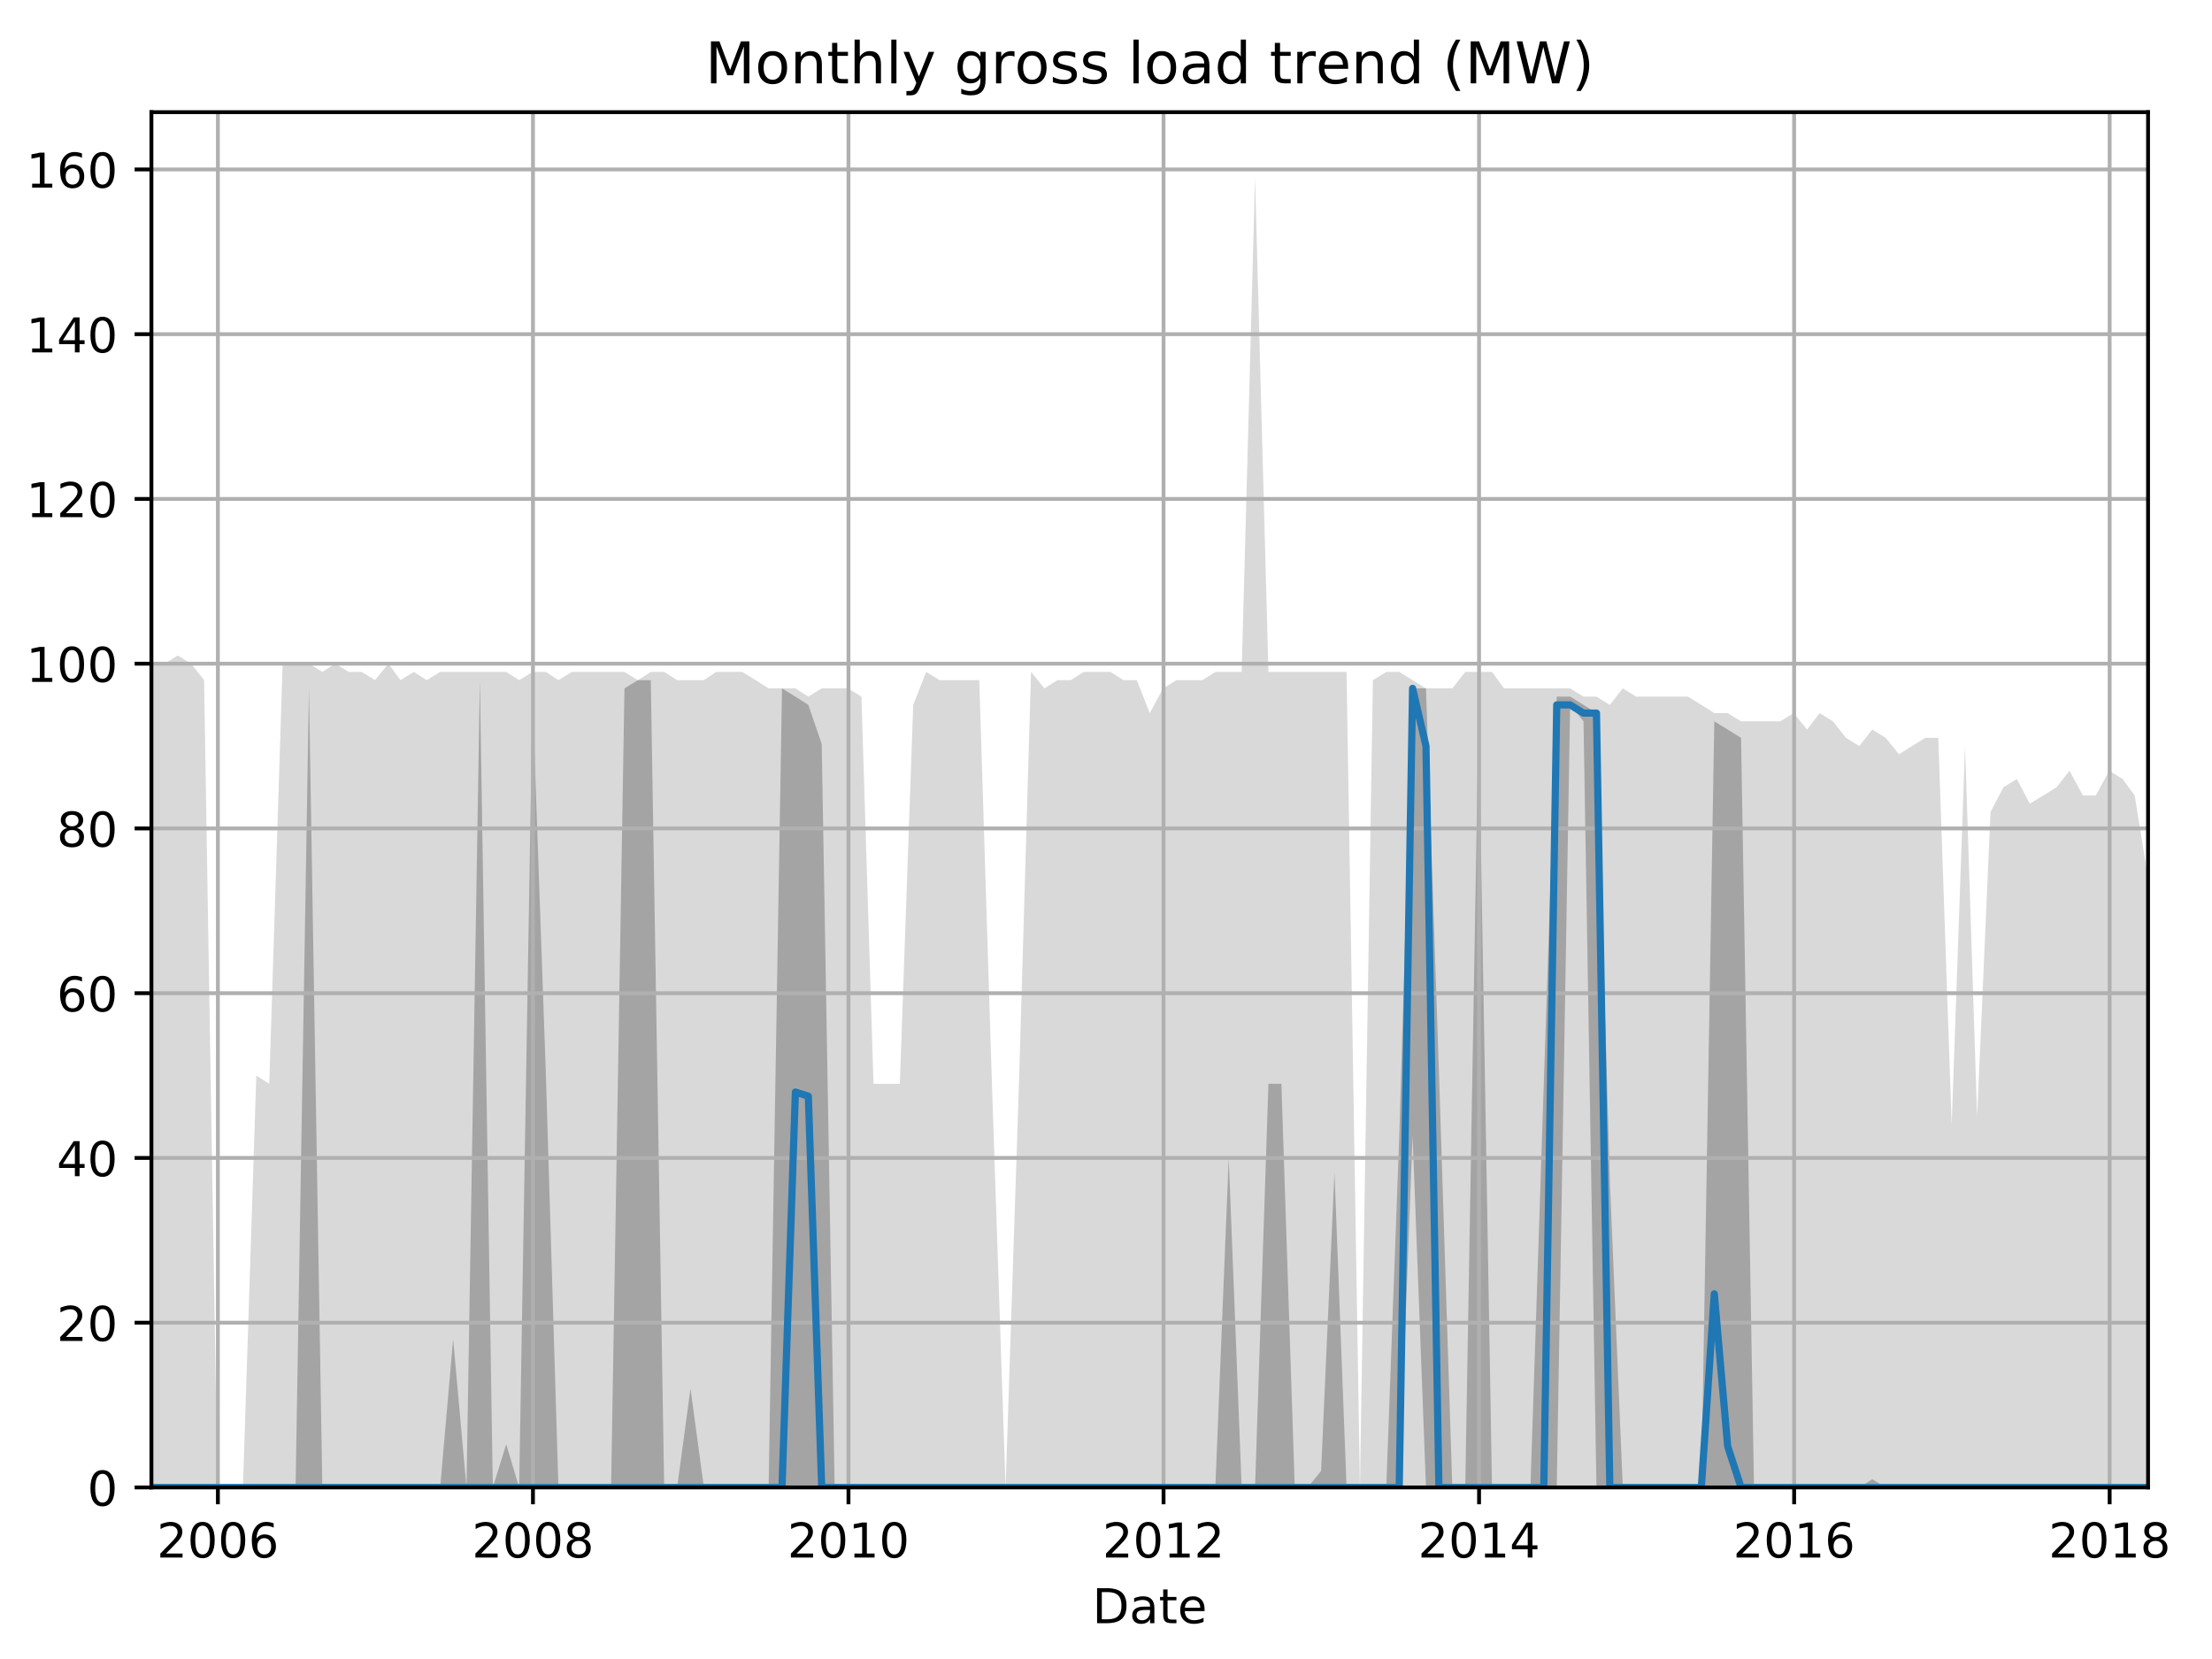 <?xml version="1.0" encoding="utf-8" standalone="no"?>
<!DOCTYPE svg PUBLIC "-//W3C//DTD SVG 1.1//EN"
  "http://www.w3.org/Graphics/SVG/1.1/DTD/svg11.dtd">
<!-- Created with matplotlib (http://matplotlib.org/) -->
<svg height="345.6pt" version="1.1" viewBox="0 0 460.8 345.6" width="460.8pt" xmlns="http://www.w3.org/2000/svg" xmlns:xlink="http://www.w3.org/1999/xlink">
 <defs>
  <style type="text/css">
*{stroke-linecap:butt;stroke-linejoin:round;}
  </style>
 </defs>
 <g id="figure_1">
  <g id="patch_1">
   <path d="M 0 345.6 
L 460.8 345.6 
L 460.8 0 
L 0 0 
z
" style="fill:none;"/>
  </g>
  <g id="axes_1">
   <g id="patch_2">
    <path d="M 31.543 309.863 
L 447.48 309.863 
L 447.48 23.365 
L 31.543 23.365 
z
" style="fill:none;"/>
   </g>
   <g id="PolyCollection_1">
    <path clip-path="url(#paa3d904469)" d="M 31.543 138.256 
L 31.543 309.863 
L 34.33 309.863 
L 37.028 309.863 
L 39.815 309.863 
L 42.512 309.863 
L 45.3 309.863 
L 48.087 309.863 
L 50.605 309.863 
L 53.392 309.863 
L 56.089 309.863 
L 58.877 309.863 
L 61.574 309.863 
L 64.361 309.863 
L 67.149 309.863 
L 69.846 309.863 
L 72.633 309.863 
L 75.331 309.863 
L 78.118 309.863 
L 80.905 309.863 
L 83.423 309.863 
L 86.21 309.863 
L 88.907 309.863 
L 91.695 309.863 
L 94.392 309.863 
L 97.179 309.863 
L 99.967 309.863 
L 102.664 309.863 
L 105.451 309.863 
L 108.149 309.863 
L 110.936 309.863 
L 113.723 309.863 
L 116.331 309.863 
L 119.118 309.863 
L 121.816 309.863 
L 124.603 309.863 
L 127.3 309.863 
L 130.088 309.863 
L 132.875 309.863 
L 135.572 309.863 
L 138.36 309.863 
L 141.057 309.863 
L 143.844 309.863 
L 146.631 309.863 
L 149.149 309.863 
L 151.936 309.863 
L 154.634 309.863 
L 157.421 309.863 
L 160.118 309.863 
L 162.906 309.863 
L 165.693 309.863 
L 168.39 309.863 
L 171.178 309.863 
L 173.875 309.863 
L 176.662 309.863 
L 179.45 309.863 
L 181.967 309.863 
L 184.755 309.863 
L 187.452 309.863 
L 190.239 309.863 
L 192.937 309.863 
L 195.724 309.863 
L 198.511 309.863 
L 201.209 309.863 
L 203.996 309.863 
L 206.693 309.863 
L 209.481 309.863 
L 212.268 309.863 
L 214.785 309.863 
L 217.573 309.863 
L 220.27 309.863 
L 223.057 309.863 
L 225.755 309.863 
L 228.542 309.863 
L 231.329 309.863 
L 234.027 309.863 
L 236.814 309.863 
L 239.512 309.863 
L 242.299 309.863 
L 245.086 309.863 
L 247.694 309.863 
L 250.481 309.863 
L 253.178 309.863 
L 255.966 309.863 
L 258.663 309.863 
L 261.45 309.863 
L 264.238 309.863 
L 266.935 309.863 
L 269.722 309.863 
L 272.42 309.863 
L 275.207 309.863 
L 277.994 309.863 
L 280.512 309.863 
L 283.299 309.863 
L 285.996 309.863 
L 288.784 309.863 
L 291.481 309.863 
L 294.268 309.863 
L 297.056 309.863 
L 299.753 309.863 
L 302.54 309.863 
L 305.238 309.863 
L 308.025 309.863 
L 310.812 309.863 
L 313.33 309.863 
L 316.117 309.863 
L 318.815 309.863 
L 321.602 309.863 
L 324.299 309.863 
L 327.087 309.863 
L 329.874 309.863 
L 332.571 309.863 
L 335.359 309.863 
L 338.056 309.863 
L 340.843 309.863 
L 343.631 309.863 
L 346.148 309.863 
L 348.935 309.863 
L 351.633 309.863 
L 354.42 309.863 
L 357.118 309.863 
L 359.905 309.863 
L 362.692 309.863 
L 365.39 309.863 
L 368.177 309.863 
L 370.874 309.863 
L 373.662 309.863 
L 376.449 309.863 
L 379.056 309.863 
L 381.844 309.863 
L 384.541 309.863 
L 387.328 309.863 
L 390.026 309.863 
L 392.813 309.863 
L 395.6 309.863 
L 398.298 309.863 
L 401.085 309.863 
L 403.782 309.863 
L 406.57 309.863 
L 409.357 309.863 
L 411.874 309.863 
L 414.662 309.863 
L 417.359 309.863 
L 420.146 309.863 
L 422.844 309.863 
L 425.631 309.863 
L 428.418 309.863 
L 431.116 309.863 
L 433.903 309.863 
L 436.601 309.863 
L 439.388 309.863 
L 442.175 309.863 
L 444.693 309.863 
L 447.48 309.863 
L 447.48 182.874 
L 447.48 182.874 
L 444.693 165.713 
L 442.175 162.281 
L 439.388 160.565 
L 436.601 165.713 
L 433.903 165.713 
L 431.116 160.565 
L 428.418 163.997 
L 425.631 165.713 
L 422.844 167.429 
L 420.146 162.281 
L 417.359 163.997 
L 414.662 169.145 
L 411.874 232.64 
L 409.357 155.417 
L 406.57 234.356 
L 403.782 153.701 
L 401.085 153.701 
L 398.298 155.417 
L 395.6 157.133 
L 392.813 153.701 
L 390.026 151.985 
L 387.328 155.417 
L 384.541 153.701 
L 381.844 150.269 
L 379.056 148.553 
L 376.449 151.985 
L 373.662 148.553 
L 370.874 150.269 
L 368.177 150.269 
L 365.39 150.269 
L 362.692 150.269 
L 359.905 148.553 
L 357.118 148.553 
L 354.42 146.837 
L 351.633 145.12 
L 348.935 145.12 
L 346.148 145.12 
L 343.631 145.12 
L 340.843 145.12 
L 338.056 143.404 
L 335.359 146.837 
L 332.571 145.12 
L 329.874 145.12 
L 327.087 143.404 
L 324.299 143.404 
L 321.602 143.404 
L 318.815 143.404 
L 316.117 143.404 
L 313.33 143.404 
L 310.812 139.972 
L 308.025 139.972 
L 305.238 139.972 
L 302.54 143.404 
L 299.753 143.404 
L 297.056 143.404 
L 294.268 141.688 
L 291.481 139.972 
L 288.784 139.972 
L 285.996 141.688 
L 283.299 309.863 
L 280.512 139.972 
L 277.994 139.972 
L 275.207 139.972 
L 272.42 139.972 
L 269.722 139.972 
L 266.935 139.972 
L 264.238 139.972 
L 261.45 37.008 
L 258.663 139.972 
L 255.966 139.972 
L 253.178 139.972 
L 250.481 141.688 
L 247.694 141.688 
L 245.086 141.688 
L 242.299 143.404 
L 239.512 148.553 
L 236.814 141.688 
L 234.027 141.688 
L 231.329 139.972 
L 228.542 139.972 
L 225.755 139.972 
L 223.057 141.688 
L 220.27 141.688 
L 217.573 143.404 
L 214.785 139.972 
L 212.268 225.776 
L 209.481 309.863 
L 206.693 227.492 
L 203.996 141.688 
L 201.209 141.688 
L 198.511 141.688 
L 195.724 141.688 
L 192.937 139.972 
L 190.239 146.837 
L 187.452 225.776 
L 184.755 225.776 
L 181.967 225.776 
L 179.45 145.12 
L 176.662 143.404 
L 173.875 143.404 
L 171.178 143.404 
L 168.39 145.12 
L 165.693 143.404 
L 162.906 143.404 
L 160.118 143.404 
L 157.421 141.688 
L 154.634 139.972 
L 151.936 139.972 
L 149.149 139.972 
L 146.631 141.688 
L 143.844 141.688 
L 141.057 141.688 
L 138.36 139.972 
L 135.572 139.972 
L 132.875 141.688 
L 130.088 139.972 
L 127.3 139.972 
L 124.603 139.972 
L 121.816 139.972 
L 119.118 139.972 
L 116.331 141.688 
L 113.723 139.972 
L 110.936 139.972 
L 108.149 141.688 
L 105.451 139.972 
L 102.664 139.972 
L 99.967 139.972 
L 97.179 139.972 
L 94.392 139.972 
L 91.695 139.972 
L 88.907 141.688 
L 86.21 139.972 
L 83.423 141.688 
L 80.905 138.256 
L 78.118 141.688 
L 75.331 139.972 
L 72.633 139.972 
L 69.846 138.256 
L 67.149 139.972 
L 64.361 138.256 
L 61.574 138.256 
L 58.877 138.256 
L 56.089 225.776 
L 53.392 224.06 
L 50.605 309.863 
L 48.087 309.863 
L 45.3 309.863 
L 42.512 141.688 
L 39.815 138.256 
L 37.028 136.54 
L 34.33 138.256 
L 31.543 138.256 
z
" style="fill:#808080;fill-opacity:0.3;"/>
   </g>
   <g id="PolyCollection_2">
    <path clip-path="url(#paa3d904469)" d="M 31.543 309.863 
L 31.543 309.863 
L 34.33 309.863 
L 37.028 309.863 
L 39.815 309.863 
L 42.512 309.863 
L 45.3 309.863 
L 48.087 309.863 
L 50.605 309.863 
L 53.392 309.863 
L 56.089 309.863 
L 58.877 309.863 
L 61.574 309.863 
L 64.361 309.863 
L 67.149 309.863 
L 69.846 309.863 
L 72.633 309.863 
L 75.331 309.863 
L 78.118 309.863 
L 80.905 309.863 
L 83.423 309.863 
L 86.21 309.863 
L 88.907 309.863 
L 91.695 309.863 
L 94.392 309.863 
L 97.179 309.863 
L 99.967 309.863 
L 102.664 309.863 
L 105.451 309.863 
L 108.149 309.863 
L 110.936 309.863 
L 113.723 309.863 
L 116.331 309.863 
L 119.118 309.863 
L 121.816 309.863 
L 124.603 309.863 
L 127.3 309.863 
L 130.088 309.863 
L 132.875 309.863 
L 135.572 309.863 
L 138.36 309.863 
L 141.057 309.863 
L 143.844 309.863 
L 146.631 309.863 
L 149.149 309.863 
L 151.936 309.863 
L 154.634 309.863 
L 157.421 309.863 
L 160.118 309.863 
L 162.906 309.863 
L 165.693 309.863 
L 168.39 309.863 
L 171.178 309.863 
L 173.875 309.863 
L 176.662 309.863 
L 179.45 309.863 
L 181.967 309.863 
L 184.755 309.863 
L 187.452 309.863 
L 190.239 309.863 
L 192.937 309.863 
L 195.724 309.863 
L 198.511 309.863 
L 201.209 309.863 
L 203.996 309.863 
L 206.693 309.863 
L 209.481 309.863 
L 212.268 309.863 
L 214.785 309.863 
L 217.573 309.863 
L 220.27 309.863 
L 223.057 309.863 
L 225.755 309.863 
L 228.542 309.863 
L 231.329 309.863 
L 234.027 309.863 
L 236.814 309.863 
L 239.512 309.863 
L 242.299 309.863 
L 245.086 309.863 
L 247.694 309.863 
L 250.481 309.863 
L 253.178 309.863 
L 255.966 309.863 
L 258.663 309.863 
L 261.45 309.863 
L 264.238 309.863 
L 266.935 309.863 
L 269.722 309.863 
L 272.42 309.863 
L 275.207 309.863 
L 277.994 309.863 
L 280.512 309.863 
L 283.299 309.863 
L 285.996 309.863 
L 288.784 309.863 
L 291.481 309.863 
L 294.268 236.501 
L 297.056 309.863 
L 299.753 309.863 
L 302.54 309.863 
L 305.238 309.863 
L 308.025 309.863 
L 310.812 309.863 
L 313.33 309.863 
L 316.117 309.863 
L 318.815 309.863 
L 321.602 309.863 
L 324.299 309.863 
L 327.087 146.837 
L 329.874 150.269 
L 332.571 309.863 
L 335.359 309.863 
L 338.056 309.863 
L 340.843 309.863 
L 343.631 309.863 
L 346.148 309.863 
L 348.935 309.863 
L 351.633 309.863 
L 354.42 309.863 
L 357.118 309.863 
L 359.905 309.863 
L 362.692 309.863 
L 365.39 309.863 
L 368.177 309.863 
L 370.874 309.863 
L 373.662 309.863 
L 376.449 309.863 
L 379.056 309.863 
L 381.844 309.863 
L 384.541 309.863 
L 387.328 309.863 
L 390.026 309.863 
L 392.813 309.863 
L 395.6 309.863 
L 398.298 309.863 
L 401.085 309.863 
L 403.782 309.863 
L 406.57 309.863 
L 409.357 309.863 
L 411.874 309.863 
L 414.662 309.863 
L 417.359 309.863 
L 420.146 309.863 
L 422.844 309.863 
L 425.631 309.863 
L 428.418 309.863 
L 431.116 309.863 
L 433.903 309.863 
L 436.601 309.863 
L 439.388 309.863 
L 442.175 309.863 
L 444.693 309.863 
L 447.48 309.863 
L 447.48 309.863 
L 447.48 309.863 
L 444.693 309.863 
L 442.175 309.863 
L 439.388 309.863 
L 436.601 309.863 
L 433.903 309.863 
L 431.116 309.863 
L 428.418 309.863 
L 425.631 309.863 
L 422.844 309.863 
L 420.146 309.863 
L 417.359 309.863 
L 414.662 309.863 
L 411.874 309.863 
L 409.357 309.863 
L 406.57 309.863 
L 403.782 309.863 
L 401.085 309.863 
L 398.298 309.863 
L 395.6 309.863 
L 392.813 309.863 
L 390.026 308.147 
L 387.328 309.863 
L 384.541 309.863 
L 381.844 309.863 
L 379.056 309.863 
L 376.449 309.863 
L 373.662 309.863 
L 370.874 309.863 
L 368.177 309.863 
L 365.39 309.863 
L 362.692 153.701 
L 359.905 151.985 
L 357.118 150.269 
L 354.42 309.863 
L 351.633 309.863 
L 348.935 309.863 
L 346.148 309.863 
L 343.631 309.863 
L 340.843 309.863 
L 338.056 309.863 
L 335.359 245.94 
L 332.571 148.553 
L 329.874 146.837 
L 327.087 145.12 
L 324.299 145.12 
L 321.602 225.776 
L 318.815 309.863 
L 316.117 309.863 
L 313.33 309.863 
L 310.812 309.863 
L 308.025 148.553 
L 305.238 309.863 
L 302.54 309.863 
L 299.753 223.202 
L 297.056 143.404 
L 294.268 143.404 
L 291.481 236.93 
L 288.784 309.863 
L 285.996 309.863 
L 283.299 309.863 
L 280.512 309.863 
L 277.994 244.224 
L 275.207 306.431 
L 272.42 309.863 
L 269.722 309.863 
L 266.935 225.776 
L 264.238 225.776 
L 261.45 309.863 
L 258.663 309.863 
L 255.966 241.221 
L 253.178 309.863 
L 250.481 309.863 
L 247.694 309.863 
L 245.086 309.863 
L 242.299 309.863 
L 239.512 309.863 
L 236.814 309.863 
L 234.027 309.863 
L 231.329 309.863 
L 228.542 309.863 
L 225.755 309.863 
L 223.057 309.863 
L 220.27 309.863 
L 217.573 309.863 
L 214.785 309.863 
L 212.268 309.863 
L 209.481 309.863 
L 206.693 309.863 
L 203.996 309.863 
L 201.209 309.863 
L 198.511 309.863 
L 195.724 309.863 
L 192.937 309.863 
L 190.239 309.863 
L 187.452 309.863 
L 184.755 309.863 
L 181.967 309.863 
L 179.45 309.863 
L 176.662 309.863 
L 173.875 309.863 
L 171.178 154.988 
L 168.39 146.837 
L 165.693 145.12 
L 162.906 143.404 
L 160.118 309.863 
L 157.421 309.863 
L 154.634 309.863 
L 151.936 309.863 
L 149.149 309.863 
L 146.631 309.863 
L 143.844 289.271 
L 141.057 309.863 
L 138.36 309.863 
L 135.572 141.688 
L 132.875 141.688 
L 130.088 143.404 
L 127.3 309.863 
L 124.603 309.863 
L 121.816 309.863 
L 119.118 309.863 
L 116.331 309.863 
L 113.723 224.06 
L 110.936 145.12 
L 108.149 309.863 
L 105.451 300.854 
L 102.664 309.863 
L 99.967 141.688 
L 97.179 309.863 
L 94.392 278.974 
L 91.695 309.863 
L 88.907 309.863 
L 86.21 309.863 
L 83.423 309.863 
L 80.905 309.863 
L 78.118 309.863 
L 75.331 309.863 
L 72.633 309.863 
L 69.846 309.863 
L 67.149 309.863 
L 64.361 143.404 
L 61.574 309.863 
L 58.877 309.863 
L 56.089 309.863 
L 53.392 309.863 
L 50.605 309.863 
L 48.087 309.863 
L 45.3 309.863 
L 42.512 309.863 
L 39.815 309.863 
L 37.028 309.863 
L 34.33 309.863 
L 31.543 309.863 
z
" style="fill:#808080;fill-opacity:0.6;"/>
   </g>
   <g id="matplotlib.axis_1">
    <g id="xtick_1">
     <g id="line2d_1">
      <path clip-path="url(#paa3d904469)" d="M 45.39 309.863 
L 45.39 23.365 
" style="fill:none;stroke:#b0b0b0;stroke-linecap:square;stroke-width:0.8;"/>
     </g>
     <g id="line2d_2">
      <defs>
       <path d="M 0 0 
L 0 3.5 
" id="mf6f7b1dd38" style="stroke:#000000;stroke-width:0.8;"/>
      </defs>
      <g>
       <use style="stroke:#000000;stroke-width:0.8;" x="45.39" xlink:href="#mf6f7b1dd38" y="309.863"/>
      </g>
     </g>
     <g id="text_1">
      <!-- 2006 -->
      <defs>
       <path d="M 19.188 8.297 
L 53.609 8.297 
L 53.609 0 
L 7.328 0 
L 7.328 8.297 
Q 12.938 14.109 22.625 23.891 
Q 32.328 33.688 34.812 36.531 
Q 39.547 41.844 41.422 45.531 
Q 43.312 49.219 43.312 52.781 
Q 43.312 58.594 39.234 62.25 
Q 35.156 65.922 28.609 65.922 
Q 23.969 65.922 18.812 64.312 
Q 13.672 62.703 7.812 59.422 
L 7.812 69.391 
Q 13.766 71.781 18.938 73 
Q 24.125 74.219 28.422 74.219 
Q 39.75 74.219 46.484 68.547 
Q 53.219 62.891 53.219 53.422 
Q 53.219 48.922 51.531 44.891 
Q 49.859 40.875 45.406 35.406 
Q 44.188 33.984 37.641 27.219 
Q 31.109 20.453 19.188 8.297 
z
" id="DejaVuSans-32"/>
       <path d="M 31.781 66.406 
Q 24.172 66.406 20.328 58.906 
Q 16.5 51.422 16.5 36.375 
Q 16.5 21.391 20.328 13.891 
Q 24.172 6.391 31.781 6.391 
Q 39.453 6.391 43.281 13.891 
Q 47.125 21.391 47.125 36.375 
Q 47.125 51.422 43.281 58.906 
Q 39.453 66.406 31.781 66.406 
z
M 31.781 74.219 
Q 44.047 74.219 50.516 64.516 
Q 56.984 54.828 56.984 36.375 
Q 56.984 17.969 50.516 8.266 
Q 44.047 -1.422 31.781 -1.422 
Q 19.531 -1.422 13.062 8.266 
Q 6.594 17.969 6.594 36.375 
Q 6.594 54.828 13.062 64.516 
Q 19.531 74.219 31.781 74.219 
z
" id="DejaVuSans-30"/>
       <path d="M 33.016 40.375 
Q 26.375 40.375 22.484 35.828 
Q 18.609 31.297 18.609 23.391 
Q 18.609 15.531 22.484 10.953 
Q 26.375 6.391 33.016 6.391 
Q 39.656 6.391 43.531 10.953 
Q 47.406 15.531 47.406 23.391 
Q 47.406 31.297 43.531 35.828 
Q 39.656 40.375 33.016 40.375 
z
M 52.594 71.297 
L 52.594 62.312 
Q 48.875 64.062 45.094 64.984 
Q 41.312 65.922 37.594 65.922 
Q 27.828 65.922 22.672 59.328 
Q 17.531 52.734 16.797 39.406 
Q 19.672 43.656 24.016 45.922 
Q 28.375 48.188 33.594 48.188 
Q 44.578 48.188 50.953 41.516 
Q 57.328 34.859 57.328 23.391 
Q 57.328 12.156 50.688 5.359 
Q 44.047 -1.422 33.016 -1.422 
Q 20.359 -1.422 13.672 8.266 
Q 6.984 17.969 6.984 36.375 
Q 6.984 53.656 15.188 63.938 
Q 23.391 74.219 37.203 74.219 
Q 40.922 74.219 44.703 73.484 
Q 48.484 72.75 52.594 71.297 
z
" id="DejaVuSans-36"/>
      </defs>
      <g transform="translate(32.665 324.462)scale(0.1 -0.1)">
       <use xlink:href="#DejaVuSans-32"/>
       <use x="63.623" xlink:href="#DejaVuSans-30"/>
       <use x="127.246" xlink:href="#DejaVuSans-30"/>
       <use x="190.869" xlink:href="#DejaVuSans-36"/>
      </g>
     </g>
    </g>
    <g id="xtick_2">
     <g id="line2d_3">
      <path clip-path="url(#paa3d904469)" d="M 111.026 309.863 
L 111.026 23.365 
" style="fill:none;stroke:#b0b0b0;stroke-linecap:square;stroke-width:0.8;"/>
     </g>
     <g id="line2d_4">
      <g>
       <use style="stroke:#000000;stroke-width:0.8;" x="111.026" xlink:href="#mf6f7b1dd38" y="309.863"/>
      </g>
     </g>
     <g id="text_2">
      <!-- 2008 -->
      <defs>
       <path d="M 31.781 34.625 
Q 24.75 34.625 20.719 30.859 
Q 16.703 27.094 16.703 20.516 
Q 16.703 13.922 20.719 10.156 
Q 24.75 6.391 31.781 6.391 
Q 38.812 6.391 42.859 10.172 
Q 46.922 13.969 46.922 20.516 
Q 46.922 27.094 42.891 30.859 
Q 38.875 34.625 31.781 34.625 
z
M 21.922 38.812 
Q 15.578 40.375 12.031 44.719 
Q 8.5 49.078 8.5 55.328 
Q 8.5 64.062 14.719 69.141 
Q 20.953 74.219 31.781 74.219 
Q 42.672 74.219 48.875 69.141 
Q 55.078 64.062 55.078 55.328 
Q 55.078 49.078 51.531 44.719 
Q 48 40.375 41.703 38.812 
Q 48.828 37.156 52.797 32.312 
Q 56.781 27.484 56.781 20.516 
Q 56.781 9.906 50.312 4.234 
Q 43.844 -1.422 31.781 -1.422 
Q 19.734 -1.422 13.25 4.234 
Q 6.781 9.906 6.781 20.516 
Q 6.781 27.484 10.781 32.312 
Q 14.797 37.156 21.922 38.812 
z
M 18.312 54.391 
Q 18.312 48.734 21.844 45.562 
Q 25.391 42.391 31.781 42.391 
Q 38.141 42.391 41.719 45.562 
Q 45.312 48.734 45.312 54.391 
Q 45.312 60.062 41.719 63.234 
Q 38.141 66.406 31.781 66.406 
Q 25.391 66.406 21.844 63.234 
Q 18.312 60.062 18.312 54.391 
z
" id="DejaVuSans-38"/>
      </defs>
      <g transform="translate(98.301 324.462)scale(0.1 -0.1)">
       <use xlink:href="#DejaVuSans-32"/>
       <use x="63.623" xlink:href="#DejaVuSans-30"/>
       <use x="127.246" xlink:href="#DejaVuSans-30"/>
       <use x="190.869" xlink:href="#DejaVuSans-38"/>
      </g>
     </g>
    </g>
    <g id="xtick_3">
     <g id="line2d_5">
      <path clip-path="url(#paa3d904469)" d="M 176.752 309.863 
L 176.752 23.365 
" style="fill:none;stroke:#b0b0b0;stroke-linecap:square;stroke-width:0.8;"/>
     </g>
     <g id="line2d_6">
      <g>
       <use style="stroke:#000000;stroke-width:0.8;" x="176.752" xlink:href="#mf6f7b1dd38" y="309.863"/>
      </g>
     </g>
     <g id="text_3">
      <!-- 2010 -->
      <defs>
       <path d="M 12.406 8.297 
L 28.516 8.297 
L 28.516 63.922 
L 10.984 60.406 
L 10.984 69.391 
L 28.422 72.906 
L 38.281 72.906 
L 38.281 8.297 
L 54.391 8.297 
L 54.391 0 
L 12.406 0 
z
" id="DejaVuSans-31"/>
      </defs>
      <g transform="translate(164.027 324.462)scale(0.1 -0.1)">
       <use xlink:href="#DejaVuSans-32"/>
       <use x="63.623" xlink:href="#DejaVuSans-30"/>
       <use x="127.246" xlink:href="#DejaVuSans-31"/>
       <use x="190.869" xlink:href="#DejaVuSans-30"/>
      </g>
     </g>
    </g>
    <g id="xtick_4">
     <g id="line2d_7">
      <path clip-path="url(#paa3d904469)" d="M 242.389 309.863 
L 242.389 23.365 
" style="fill:none;stroke:#b0b0b0;stroke-linecap:square;stroke-width:0.8;"/>
     </g>
     <g id="line2d_8">
      <g>
       <use style="stroke:#000000;stroke-width:0.8;" x="242.389" xlink:href="#mf6f7b1dd38" y="309.863"/>
      </g>
     </g>
     <g id="text_4">
      <!-- 2012 -->
      <g transform="translate(229.664 324.462)scale(0.1 -0.1)">
       <use xlink:href="#DejaVuSans-32"/>
       <use x="63.623" xlink:href="#DejaVuSans-30"/>
       <use x="127.246" xlink:href="#DejaVuSans-31"/>
       <use x="190.869" xlink:href="#DejaVuSans-32"/>
      </g>
     </g>
    </g>
    <g id="xtick_5">
     <g id="line2d_9">
      <path clip-path="url(#paa3d904469)" d="M 308.115 309.863 
L 308.115 23.365 
" style="fill:none;stroke:#b0b0b0;stroke-linecap:square;stroke-width:0.8;"/>
     </g>
     <g id="line2d_10">
      <g>
       <use style="stroke:#000000;stroke-width:0.8;" x="308.115" xlink:href="#mf6f7b1dd38" y="309.863"/>
      </g>
     </g>
     <g id="text_5">
      <!-- 2014 -->
      <defs>
       <path d="M 37.797 64.312 
L 12.891 25.391 
L 37.797 25.391 
z
M 35.203 72.906 
L 47.609 72.906 
L 47.609 25.391 
L 58.016 25.391 
L 58.016 17.188 
L 47.609 17.188 
L 47.609 0 
L 37.797 0 
L 37.797 17.188 
L 4.891 17.188 
L 4.891 26.703 
z
" id="DejaVuSans-34"/>
      </defs>
      <g transform="translate(295.39 324.462)scale(0.1 -0.1)">
       <use xlink:href="#DejaVuSans-32"/>
       <use x="63.623" xlink:href="#DejaVuSans-30"/>
       <use x="127.246" xlink:href="#DejaVuSans-31"/>
       <use x="190.869" xlink:href="#DejaVuSans-34"/>
      </g>
     </g>
    </g>
    <g id="xtick_6">
     <g id="line2d_11">
      <path clip-path="url(#paa3d904469)" d="M 373.751 309.863 
L 373.751 23.365 
" style="fill:none;stroke:#b0b0b0;stroke-linecap:square;stroke-width:0.8;"/>
     </g>
     <g id="line2d_12">
      <g>
       <use style="stroke:#000000;stroke-width:0.8;" x="373.751" xlink:href="#mf6f7b1dd38" y="309.863"/>
      </g>
     </g>
     <g id="text_6">
      <!-- 2016 -->
      <g transform="translate(361.026 324.462)scale(0.1 -0.1)">
       <use xlink:href="#DejaVuSans-32"/>
       <use x="63.623" xlink:href="#DejaVuSans-30"/>
       <use x="127.246" xlink:href="#DejaVuSans-31"/>
       <use x="190.869" xlink:href="#DejaVuSans-36"/>
      </g>
     </g>
    </g>
    <g id="xtick_7">
     <g id="line2d_13">
      <path clip-path="url(#paa3d904469)" d="M 439.478 309.863 
L 439.478 23.365 
" style="fill:none;stroke:#b0b0b0;stroke-linecap:square;stroke-width:0.8;"/>
     </g>
     <g id="line2d_14">
      <g>
       <use style="stroke:#000000;stroke-width:0.8;" x="439.478" xlink:href="#mf6f7b1dd38" y="309.863"/>
      </g>
     </g>
     <g id="text_7">
      <!-- 2018 -->
      <g transform="translate(426.753 324.462)scale(0.1 -0.1)">
       <use xlink:href="#DejaVuSans-32"/>
       <use x="63.623" xlink:href="#DejaVuSans-30"/>
       <use x="127.246" xlink:href="#DejaVuSans-31"/>
       <use x="190.869" xlink:href="#DejaVuSans-38"/>
      </g>
     </g>
    </g>
    <g id="text_8">
     <!-- Date -->
     <defs>
      <path d="M 19.672 64.797 
L 19.672 8.109 
L 31.594 8.109 
Q 46.688 8.109 53.688 14.938 
Q 60.688 21.781 60.688 36.531 
Q 60.688 51.172 53.688 57.984 
Q 46.688 64.797 31.594 64.797 
z
M 9.812 72.906 
L 30.078 72.906 
Q 51.266 72.906 61.172 64.094 
Q 71.094 55.281 71.094 36.531 
Q 71.094 17.672 61.125 8.828 
Q 51.172 0 30.078 0 
L 9.812 0 
z
" id="DejaVuSans-44"/>
      <path d="M 34.281 27.484 
Q 23.391 27.484 19.188 25 
Q 14.984 22.516 14.984 16.5 
Q 14.984 11.719 18.141 8.906 
Q 21.297 6.109 26.703 6.109 
Q 34.188 6.109 38.703 11.406 
Q 43.219 16.703 43.219 25.484 
L 43.219 27.484 
z
M 52.203 31.203 
L 52.203 0 
L 43.219 0 
L 43.219 8.297 
Q 40.141 3.328 35.547 0.953 
Q 30.953 -1.422 24.312 -1.422 
Q 15.922 -1.422 10.953 3.297 
Q 6 8.016 6 15.922 
Q 6 25.141 12.172 29.828 
Q 18.359 34.516 30.609 34.516 
L 43.219 34.516 
L 43.219 35.406 
Q 43.219 41.609 39.141 45 
Q 35.062 48.391 27.688 48.391 
Q 23 48.391 18.547 47.266 
Q 14.109 46.141 10.016 43.891 
L 10.016 52.203 
Q 14.938 54.109 19.578 55.047 
Q 24.219 56 28.609 56 
Q 40.484 56 46.344 49.844 
Q 52.203 43.703 52.203 31.203 
z
" id="DejaVuSans-61"/>
      <path d="M 18.312 70.219 
L 18.312 54.688 
L 36.812 54.688 
L 36.812 47.703 
L 18.312 47.703 
L 18.312 18.016 
Q 18.312 11.328 20.141 9.422 
Q 21.969 7.516 27.594 7.516 
L 36.812 7.516 
L 36.812 0 
L 27.594 0 
Q 17.188 0 13.234 3.875 
Q 9.281 7.766 9.281 18.016 
L 9.281 47.703 
L 2.688 47.703 
L 2.688 54.688 
L 9.281 54.688 
L 9.281 70.219 
z
" id="DejaVuSans-74"/>
      <path d="M 56.203 29.594 
L 56.203 25.203 
L 14.891 25.203 
Q 15.484 15.922 20.484 11.062 
Q 25.484 6.203 34.422 6.203 
Q 39.594 6.203 44.453 7.469 
Q 49.312 8.734 54.109 11.281 
L 54.109 2.781 
Q 49.266 0.734 44.188 -0.344 
Q 39.109 -1.422 33.891 -1.422 
Q 20.797 -1.422 13.156 6.188 
Q 5.516 13.812 5.516 26.812 
Q 5.516 40.234 12.766 48.109 
Q 20.016 56 32.328 56 
Q 43.359 56 49.781 48.891 
Q 56.203 41.797 56.203 29.594 
z
M 47.219 32.234 
Q 47.125 39.594 43.094 43.984 
Q 39.062 48.391 32.422 48.391 
Q 24.906 48.391 20.391 44.141 
Q 15.875 39.891 15.188 32.172 
z
" id="DejaVuSans-65"/>
     </defs>
     <g transform="translate(227.561 338.14)scale(0.1 -0.1)">
      <use xlink:href="#DejaVuSans-44"/>
      <use x="77.002" xlink:href="#DejaVuSans-61"/>
      <use x="138.281" xlink:href="#DejaVuSans-74"/>
      <use x="177.49" xlink:href="#DejaVuSans-65"/>
     </g>
    </g>
   </g>
   <g id="matplotlib.axis_2">
    <g id="ytick_1">
     <g id="line2d_15">
      <path clip-path="url(#paa3d904469)" d="M 31.543 309.863 
L 447.48 309.863 
" style="fill:none;stroke:#b0b0b0;stroke-linecap:square;stroke-width:0.8;"/>
     </g>
     <g id="line2d_16">
      <defs>
       <path d="M 0 0 
L -3.5 0 
" id="mfe684a8fe3" style="stroke:#000000;stroke-width:0.8;"/>
      </defs>
      <g>
       <use style="stroke:#000000;stroke-width:0.8;" x="31.543" xlink:href="#mfe684a8fe3" y="309.863"/>
      </g>
     </g>
     <g id="text_9">
      <!-- 0 -->
      <g transform="translate(18.18 313.663)scale(0.1 -0.1)">
       <use xlink:href="#DejaVuSans-30"/>
      </g>
     </g>
    </g>
    <g id="ytick_2">
     <g id="line2d_17">
      <path clip-path="url(#paa3d904469)" d="M 31.543 275.542 
L 447.48 275.542 
" style="fill:none;stroke:#b0b0b0;stroke-linecap:square;stroke-width:0.8;"/>
     </g>
     <g id="line2d_18">
      <g>
       <use style="stroke:#000000;stroke-width:0.8;" x="31.543" xlink:href="#mfe684a8fe3" y="275.542"/>
      </g>
     </g>
     <g id="text_10">
      <!-- 20 -->
      <g transform="translate(11.818 279.341)scale(0.1 -0.1)">
       <use xlink:href="#DejaVuSans-32"/>
       <use x="63.623" xlink:href="#DejaVuSans-30"/>
      </g>
     </g>
    </g>
    <g id="ytick_3">
     <g id="line2d_19">
      <path clip-path="url(#paa3d904469)" d="M 31.543 241.221 
L 447.48 241.221 
" style="fill:none;stroke:#b0b0b0;stroke-linecap:square;stroke-width:0.8;"/>
     </g>
     <g id="line2d_20">
      <g>
       <use style="stroke:#000000;stroke-width:0.8;" x="31.543" xlink:href="#mfe684a8fe3" y="241.221"/>
      </g>
     </g>
     <g id="text_11">
      <!-- 40 -->
      <g transform="translate(11.818 245.02)scale(0.1 -0.1)">
       <use xlink:href="#DejaVuSans-34"/>
       <use x="63.623" xlink:href="#DejaVuSans-30"/>
      </g>
     </g>
    </g>
    <g id="ytick_4">
     <g id="line2d_21">
      <path clip-path="url(#paa3d904469)" d="M 31.543 206.899 
L 447.48 206.899 
" style="fill:none;stroke:#b0b0b0;stroke-linecap:square;stroke-width:0.8;"/>
     </g>
     <g id="line2d_22">
      <g>
       <use style="stroke:#000000;stroke-width:0.8;" x="31.543" xlink:href="#mfe684a8fe3" y="206.899"/>
      </g>
     </g>
     <g id="text_12">
      <!-- 60 -->
      <g transform="translate(11.818 210.698)scale(0.1 -0.1)">
       <use xlink:href="#DejaVuSans-36"/>
       <use x="63.623" xlink:href="#DejaVuSans-30"/>
      </g>
     </g>
    </g>
    <g id="ytick_5">
     <g id="line2d_23">
      <path clip-path="url(#paa3d904469)" d="M 31.543 172.578 
L 447.48 172.578 
" style="fill:none;stroke:#b0b0b0;stroke-linecap:square;stroke-width:0.8;"/>
     </g>
     <g id="line2d_24">
      <g>
       <use style="stroke:#000000;stroke-width:0.8;" x="31.543" xlink:href="#mfe684a8fe3" y="172.578"/>
      </g>
     </g>
     <g id="text_13">
      <!-- 80 -->
      <g transform="translate(11.818 176.377)scale(0.1 -0.1)">
       <use xlink:href="#DejaVuSans-38"/>
       <use x="63.623" xlink:href="#DejaVuSans-30"/>
      </g>
     </g>
    </g>
    <g id="ytick_6">
     <g id="line2d_25">
      <path clip-path="url(#paa3d904469)" d="M 31.543 138.256 
L 447.48 138.256 
" style="fill:none;stroke:#b0b0b0;stroke-linecap:square;stroke-width:0.8;"/>
     </g>
     <g id="line2d_26">
      <g>
       <use style="stroke:#000000;stroke-width:0.8;" x="31.543" xlink:href="#mfe684a8fe3" y="138.256"/>
      </g>
     </g>
     <g id="text_14">
      <!-- 100 -->
      <g transform="translate(5.455 142.055)scale(0.1 -0.1)">
       <use xlink:href="#DejaVuSans-31"/>
       <use x="63.623" xlink:href="#DejaVuSans-30"/>
       <use x="127.246" xlink:href="#DejaVuSans-30"/>
      </g>
     </g>
    </g>
    <g id="ytick_7">
     <g id="line2d_27">
      <path clip-path="url(#paa3d904469)" d="M 31.543 103.935 
L 447.48 103.935 
" style="fill:none;stroke:#b0b0b0;stroke-linecap:square;stroke-width:0.8;"/>
     </g>
     <g id="line2d_28">
      <g>
       <use style="stroke:#000000;stroke-width:0.8;" x="31.543" xlink:href="#mfe684a8fe3" y="103.935"/>
      </g>
     </g>
     <g id="text_15">
      <!-- 120 -->
      <g transform="translate(5.455 107.734)scale(0.1 -0.1)">
       <use xlink:href="#DejaVuSans-31"/>
       <use x="63.623" xlink:href="#DejaVuSans-32"/>
       <use x="127.246" xlink:href="#DejaVuSans-30"/>
      </g>
     </g>
    </g>
    <g id="ytick_8">
     <g id="line2d_29">
      <path clip-path="url(#paa3d904469)" d="M 31.543 69.613 
L 447.48 69.613 
" style="fill:none;stroke:#b0b0b0;stroke-linecap:square;stroke-width:0.8;"/>
     </g>
     <g id="line2d_30">
      <g>
       <use style="stroke:#000000;stroke-width:0.8;" x="31.543" xlink:href="#mfe684a8fe3" y="69.613"/>
      </g>
     </g>
     <g id="text_16">
      <!-- 140 -->
      <g transform="translate(5.455 73.412)scale(0.1 -0.1)">
       <use xlink:href="#DejaVuSans-31"/>
       <use x="63.623" xlink:href="#DejaVuSans-34"/>
       <use x="127.246" xlink:href="#DejaVuSans-30"/>
      </g>
     </g>
    </g>
    <g id="ytick_9">
     <g id="line2d_31">
      <path clip-path="url(#paa3d904469)" d="M 31.543 35.292 
L 447.48 35.292 
" style="fill:none;stroke:#b0b0b0;stroke-linecap:square;stroke-width:0.8;"/>
     </g>
     <g id="line2d_32">
      <g>
       <use style="stroke:#000000;stroke-width:0.8;" x="31.543" xlink:href="#mfe684a8fe3" y="35.292"/>
      </g>
     </g>
     <g id="text_17">
      <!-- 160 -->
      <g transform="translate(5.455 39.091)scale(0.1 -0.1)">
       <use xlink:href="#DejaVuSans-31"/>
       <use x="63.623" xlink:href="#DejaVuSans-36"/>
       <use x="127.246" xlink:href="#DejaVuSans-30"/>
      </g>
     </g>
    </g>
   </g>
   <g id="line2d_33">
    <path clip-path="url(#paa3d904469)" d="M 31.543 309.863 
L 162.906 309.863 
L 165.693 227.492 
L 168.39 228.35 
L 171.178 309.863 
L 291.481 309.863 
L 294.268 143.404 
L 297.056 155.417 
L 299.753 309.863 
L 321.602 309.863 
L 324.299 146.837 
L 327.087 146.837 
L 329.874 148.553 
L 332.571 148.553 
L 335.359 309.863 
L 354.42 309.863 
L 357.118 269.536 
L 359.905 301.283 
L 362.692 309.863 
L 447.48 309.863 
L 447.48 309.863 
" style="fill:none;stroke:#1f77b4;stroke-linecap:square;stroke-width:1.5;"/>
   </g>
   <g id="patch_3">
    <path d="M 31.543 309.863 
L 31.543 23.365 
" style="fill:none;stroke:#000000;stroke-linecap:square;stroke-linejoin:miter;stroke-width:0.8;"/>
   </g>
   <g id="patch_4">
    <path d="M 447.48 309.863 
L 447.48 23.365 
" style="fill:none;stroke:#000000;stroke-linecap:square;stroke-linejoin:miter;stroke-width:0.8;"/>
   </g>
   <g id="patch_5">
    <path d="M 31.543 309.863 
L 447.48 309.863 
" style="fill:none;stroke:#000000;stroke-linecap:square;stroke-linejoin:miter;stroke-width:0.8;"/>
   </g>
   <g id="patch_6">
    <path d="M 31.543 23.365 
L 447.48 23.365 
" style="fill:none;stroke:#000000;stroke-linecap:square;stroke-linejoin:miter;stroke-width:0.8;"/>
   </g>
   <g id="text_18">
    <!-- Monthly gross load trend (MW) -->
    <defs>
     <path d="M 9.812 72.906 
L 24.516 72.906 
L 43.109 23.297 
L 61.812 72.906 
L 76.516 72.906 
L 76.516 0 
L 66.891 0 
L 66.891 64.016 
L 48.094 14.016 
L 38.188 14.016 
L 19.391 64.016 
L 19.391 0 
L 9.812 0 
z
" id="DejaVuSans-4d"/>
     <path d="M 30.609 48.391 
Q 23.391 48.391 19.188 42.75 
Q 14.984 37.109 14.984 27.297 
Q 14.984 17.484 19.156 11.844 
Q 23.344 6.203 30.609 6.203 
Q 37.797 6.203 41.984 11.859 
Q 46.188 17.531 46.188 27.297 
Q 46.188 37.016 41.984 42.703 
Q 37.797 48.391 30.609 48.391 
z
M 30.609 56 
Q 42.328 56 49.016 48.375 
Q 55.719 40.766 55.719 27.297 
Q 55.719 13.875 49.016 6.219 
Q 42.328 -1.422 30.609 -1.422 
Q 18.844 -1.422 12.172 6.219 
Q 5.516 13.875 5.516 27.297 
Q 5.516 40.766 12.172 48.375 
Q 18.844 56 30.609 56 
z
" id="DejaVuSans-6f"/>
     <path d="M 54.891 33.016 
L 54.891 0 
L 45.906 0 
L 45.906 32.719 
Q 45.906 40.484 42.875 44.328 
Q 39.844 48.188 33.797 48.188 
Q 26.516 48.188 22.312 43.547 
Q 18.109 38.922 18.109 30.906 
L 18.109 0 
L 9.078 0 
L 9.078 54.688 
L 18.109 54.688 
L 18.109 46.188 
Q 21.344 51.125 25.703 53.562 
Q 30.078 56 35.797 56 
Q 45.219 56 50.047 50.172 
Q 54.891 44.344 54.891 33.016 
z
" id="DejaVuSans-6e"/>
     <path d="M 54.891 33.016 
L 54.891 0 
L 45.906 0 
L 45.906 32.719 
Q 45.906 40.484 42.875 44.328 
Q 39.844 48.188 33.797 48.188 
Q 26.516 48.188 22.312 43.547 
Q 18.109 38.922 18.109 30.906 
L 18.109 0 
L 9.078 0 
L 9.078 75.984 
L 18.109 75.984 
L 18.109 46.188 
Q 21.344 51.125 25.703 53.562 
Q 30.078 56 35.797 56 
Q 45.219 56 50.047 50.172 
Q 54.891 44.344 54.891 33.016 
z
" id="DejaVuSans-68"/>
     <path d="M 9.422 75.984 
L 18.406 75.984 
L 18.406 0 
L 9.422 0 
z
" id="DejaVuSans-6c"/>
     <path d="M 32.172 -5.078 
Q 28.375 -14.844 24.75 -17.812 
Q 21.141 -20.797 15.094 -20.797 
L 7.906 -20.797 
L 7.906 -13.281 
L 13.188 -13.281 
Q 16.891 -13.281 18.938 -11.516 
Q 21 -9.766 23.484 -3.219 
L 25.094 0.875 
L 2.984 54.688 
L 12.5 54.688 
L 29.594 11.922 
L 46.688 54.688 
L 56.203 54.688 
z
" id="DejaVuSans-79"/>
     <path id="DejaVuSans-20"/>
     <path d="M 45.406 27.984 
Q 45.406 37.75 41.375 43.109 
Q 37.359 48.484 30.078 48.484 
Q 22.859 48.484 18.828 43.109 
Q 14.797 37.75 14.797 27.984 
Q 14.797 18.266 18.828 12.891 
Q 22.859 7.516 30.078 7.516 
Q 37.359 7.516 41.375 12.891 
Q 45.406 18.266 45.406 27.984 
z
M 54.391 6.781 
Q 54.391 -7.172 48.188 -13.984 
Q 42 -20.797 29.203 -20.797 
Q 24.469 -20.797 20.266 -20.094 
Q 16.062 -19.391 12.109 -17.922 
L 12.109 -9.188 
Q 16.062 -11.328 19.922 -12.344 
Q 23.781 -13.375 27.781 -13.375 
Q 36.625 -13.375 41.016 -8.766 
Q 45.406 -4.156 45.406 5.172 
L 45.406 9.625 
Q 42.625 4.781 38.281 2.391 
Q 33.938 0 27.875 0 
Q 17.828 0 11.672 7.656 
Q 5.516 15.328 5.516 27.984 
Q 5.516 40.672 11.672 48.328 
Q 17.828 56 27.875 56 
Q 33.938 56 38.281 53.609 
Q 42.625 51.219 45.406 46.391 
L 45.406 54.688 
L 54.391 54.688 
z
" id="DejaVuSans-67"/>
     <path d="M 41.109 46.297 
Q 39.594 47.172 37.812 47.578 
Q 36.031 48 33.891 48 
Q 26.266 48 22.188 43.047 
Q 18.109 38.094 18.109 28.812 
L 18.109 0 
L 9.078 0 
L 9.078 54.688 
L 18.109 54.688 
L 18.109 46.188 
Q 20.953 51.172 25.484 53.578 
Q 30.031 56 36.531 56 
Q 37.453 56 38.578 55.875 
Q 39.703 55.766 41.062 55.516 
z
" id="DejaVuSans-72"/>
     <path d="M 44.281 53.078 
L 44.281 44.578 
Q 40.484 46.531 36.375 47.5 
Q 32.281 48.484 27.875 48.484 
Q 21.188 48.484 17.844 46.438 
Q 14.5 44.391 14.5 40.281 
Q 14.5 37.156 16.891 35.375 
Q 19.281 33.594 26.516 31.984 
L 29.594 31.297 
Q 39.156 29.25 43.188 25.516 
Q 47.219 21.781 47.219 15.094 
Q 47.219 7.469 41.188 3.016 
Q 35.156 -1.422 24.609 -1.422 
Q 20.219 -1.422 15.453 -0.562 
Q 10.688 0.297 5.422 2 
L 5.422 11.281 
Q 10.406 8.688 15.234 7.391 
Q 20.062 6.109 24.812 6.109 
Q 31.156 6.109 34.562 8.281 
Q 37.984 10.453 37.984 14.406 
Q 37.984 18.062 35.516 20.016 
Q 33.062 21.969 24.703 23.781 
L 21.578 24.516 
Q 13.234 26.266 9.516 29.906 
Q 5.812 33.547 5.812 39.891 
Q 5.812 47.609 11.281 51.797 
Q 16.75 56 26.812 56 
Q 31.781 56 36.172 55.266 
Q 40.578 54.547 44.281 53.078 
z
" id="DejaVuSans-73"/>
     <path d="M 45.406 46.391 
L 45.406 75.984 
L 54.391 75.984 
L 54.391 0 
L 45.406 0 
L 45.406 8.203 
Q 42.578 3.328 38.25 0.953 
Q 33.938 -1.422 27.875 -1.422 
Q 17.969 -1.422 11.734 6.484 
Q 5.516 14.406 5.516 27.297 
Q 5.516 40.188 11.734 48.094 
Q 17.969 56 27.875 56 
Q 33.938 56 38.25 53.625 
Q 42.578 51.266 45.406 46.391 
z
M 14.797 27.297 
Q 14.797 17.391 18.875 11.75 
Q 22.953 6.109 30.078 6.109 
Q 37.203 6.109 41.297 11.75 
Q 45.406 17.391 45.406 27.297 
Q 45.406 37.203 41.297 42.844 
Q 37.203 48.484 30.078 48.484 
Q 22.953 48.484 18.875 42.844 
Q 14.797 37.203 14.797 27.297 
z
" id="DejaVuSans-64"/>
     <path d="M 31 75.875 
Q 24.469 64.656 21.281 53.656 
Q 18.109 42.672 18.109 31.391 
Q 18.109 20.125 21.312 9.062 
Q 24.516 -2 31 -13.188 
L 23.188 -13.188 
Q 15.875 -1.703 12.234 9.375 
Q 8.594 20.453 8.594 31.391 
Q 8.594 42.281 12.203 53.312 
Q 15.828 64.359 23.188 75.875 
z
" id="DejaVuSans-28"/>
     <path d="M 3.328 72.906 
L 13.281 72.906 
L 28.609 11.281 
L 43.891 72.906 
L 54.984 72.906 
L 70.312 11.281 
L 85.594 72.906 
L 95.609 72.906 
L 77.297 0 
L 64.891 0 
L 49.516 63.281 
L 33.984 0 
L 21.578 0 
z
" id="DejaVuSans-57"/>
     <path d="M 8.016 75.875 
L 15.828 75.875 
Q 23.141 64.359 26.781 53.312 
Q 30.422 42.281 30.422 31.391 
Q 30.422 20.453 26.781 9.375 
Q 23.141 -1.703 15.828 -13.188 
L 8.016 -13.188 
Q 14.5 -2 17.703 9.062 
Q 20.906 20.125 20.906 31.391 
Q 20.906 42.672 17.703 53.656 
Q 14.5 64.656 8.016 75.875 
z
" id="DejaVuSans-29"/>
    </defs>
    <g transform="translate(146.929 17.365)scale(0.12 -0.12)">
     <use xlink:href="#DejaVuSans-4d"/>
     <use x="86.279" xlink:href="#DejaVuSans-6f"/>
     <use x="147.461" xlink:href="#DejaVuSans-6e"/>
     <use x="210.84" xlink:href="#DejaVuSans-74"/>
     <use x="250.049" xlink:href="#DejaVuSans-68"/>
     <use x="313.428" xlink:href="#DejaVuSans-6c"/>
     <use x="341.211" xlink:href="#DejaVuSans-79"/>
     <use x="400.391" xlink:href="#DejaVuSans-20"/>
     <use x="432.178" xlink:href="#DejaVuSans-67"/>
     <use x="495.654" xlink:href="#DejaVuSans-72"/>
     <use x="536.736" xlink:href="#DejaVuSans-6f"/>
     <use x="597.918" xlink:href="#DejaVuSans-73"/>
     <use x="650.018" xlink:href="#DejaVuSans-73"/>
     <use x="702.117" xlink:href="#DejaVuSans-20"/>
     <use x="733.904" xlink:href="#DejaVuSans-6c"/>
     <use x="761.688" xlink:href="#DejaVuSans-6f"/>
     <use x="822.869" xlink:href="#DejaVuSans-61"/>
     <use x="884.148" xlink:href="#DejaVuSans-64"/>
     <use x="947.625" xlink:href="#DejaVuSans-20"/>
     <use x="979.412" xlink:href="#DejaVuSans-74"/>
     <use x="1018.621" xlink:href="#DejaVuSans-72"/>
     <use x="1059.703" xlink:href="#DejaVuSans-65"/>
     <use x="1121.227" xlink:href="#DejaVuSans-6e"/>
     <use x="1184.605" xlink:href="#DejaVuSans-64"/>
     <use x="1248.082" xlink:href="#DejaVuSans-20"/>
     <use x="1279.869" xlink:href="#DejaVuSans-28"/>
     <use x="1318.883" xlink:href="#DejaVuSans-4d"/>
     <use x="1405.162" xlink:href="#DejaVuSans-57"/>
     <use x="1504.039" xlink:href="#DejaVuSans-29"/>
    </g>
   </g>
  </g>
 </g>
 <defs>
  <clipPath id="paa3d904469">
   <rect height="286.498" width="415.937" x="31.543" y="23.365"/>
  </clipPath>
 </defs>
</svg>
